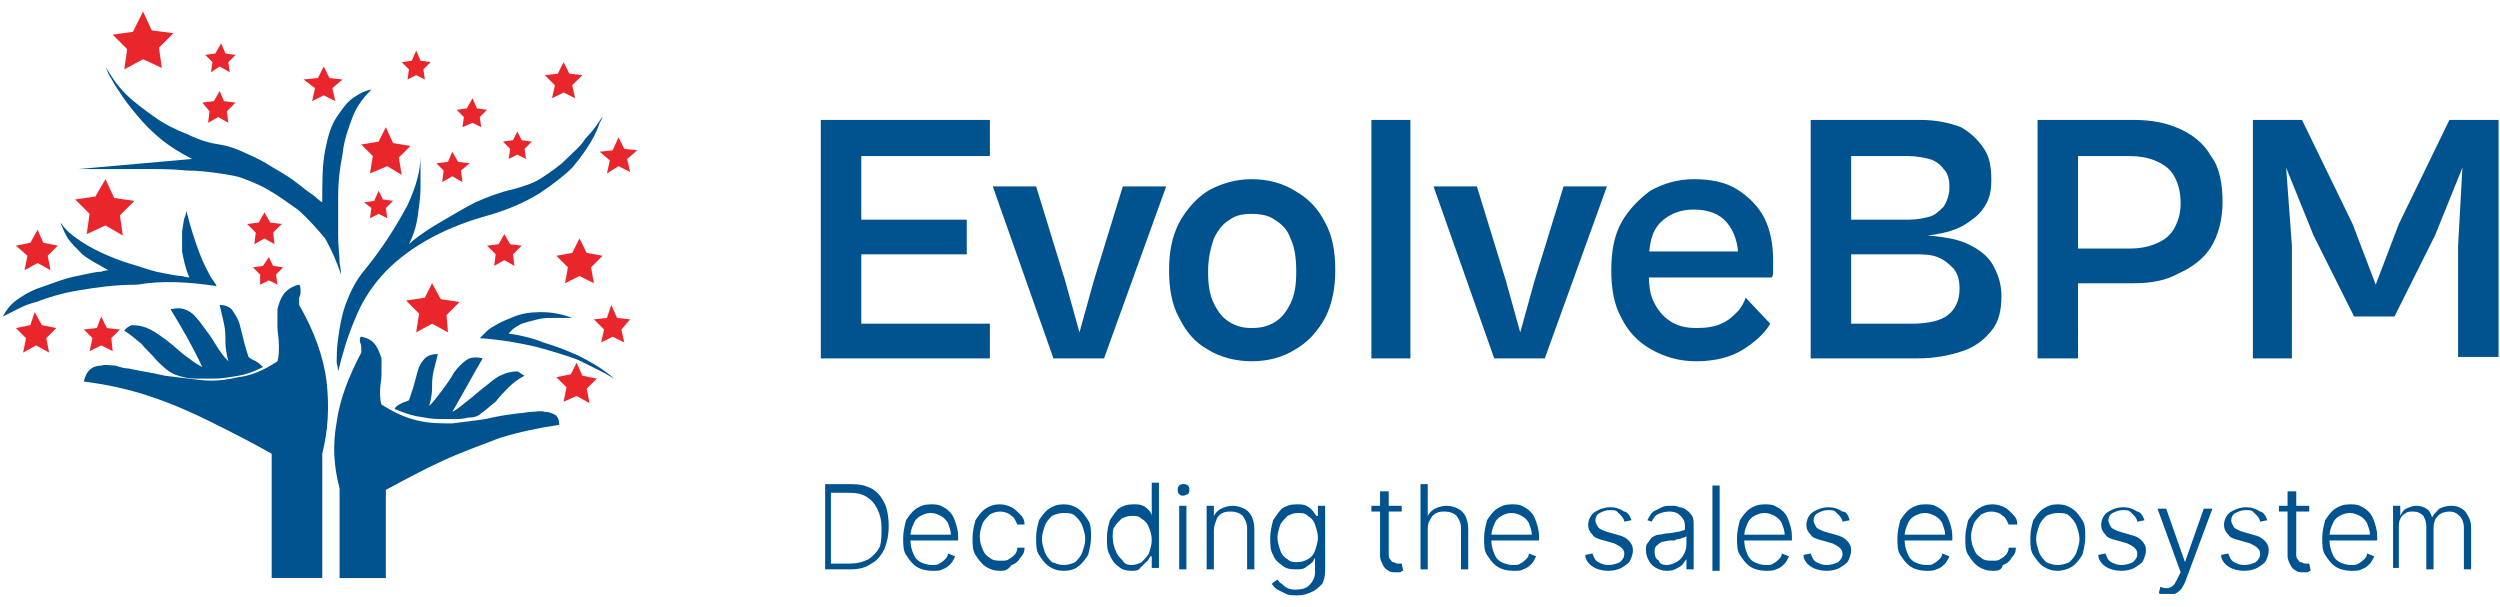 <?xml version="1.0" encoding="utf-8"?>
<!-- Generator: Adobe Illustrator 25.0.0, SVG Export Plug-In . SVG Version: 6.00 Build 0)  -->
<svg version="1.1" id="Layer_1" xmlns="http://www.w3.org/2000/svg" xmlns:xlink="http://www.w3.org/1999/xlink" x="0px" y="0px"
	 viewBox="0 0 173 42" style="enable-background:new 0 0 173 42;" xml:space="preserve">
<style type="text/css">
	.st0{fill:#00538E;}
	.st1{fill-rule:evenodd;clip-rule:evenodd;fill:#00538E;}
	.st2{fill-rule:evenodd;clip-rule:evenodd;fill:#E9262C;}
</style>
<g>
	<path class="st0" d="M59.6,24.8h-2.8V8.3h2.8V24.8z M68.4,24.8H57.8v-2.4h10.7V24.8z M66.9,17.6h-9.2v-2.4h9.2V17.6z M68.4,10.8
		H57.8V8.3h10.7V10.8z M76.4,24.8h-3.5l-4.2-11.9h3l2,6.5l1,3.6l1-3.6l2-6.5h3L76.4,24.8z M86.6,25c-1.1,0-2.2-0.3-3-0.8
		c-0.9-0.5-1.5-1.2-2-2.2c-0.5-0.9-0.7-2-0.7-3.3c0-1.3,0.2-2.3,0.7-3.3c0.5-0.9,1.2-1.7,2-2.2c0.9-0.5,1.9-0.8,3-0.8
		c1.2,0,2.2,0.3,3,0.8c0.9,0.5,1.6,1.2,2.1,2.2c0.5,0.9,0.7,2,0.7,3.3c0,1.2-0.2,2.3-0.7,3.3c-0.5,0.9-1.2,1.7-2.1,2.2
		C88.8,24.7,87.8,25,86.6,25z M86.6,22.7c0.6,0,1.1-0.1,1.6-0.4c0.5-0.3,0.8-0.7,1.1-1.3c0.3-0.6,0.4-1.3,0.4-2.2
		c0-0.9-0.1-1.7-0.4-2.3c-0.2-0.6-0.6-1-1.1-1.3c-0.4-0.3-1-0.4-1.6-0.4c-0.6,0-1.1,0.1-1.5,0.4c-0.5,0.3-0.8,0.7-1.1,1.3
		c-0.2,0.6-0.4,1.3-0.4,2.3c0,0.9,0.1,1.6,0.4,2.2c0.3,0.6,0.6,1,1.1,1.3C85.6,22.6,86.1,22.7,86.6,22.7z M97.6,24.8h-2.7V8.3h2.7
		V24.8z M106.9,24.8h-3.5l-4.2-11.9h3l2,6.5l1,3.6l1-3.6l2-6.5h3L106.9,24.8z M117.4,25c-1.2,0-2.2-0.3-3.1-0.8
		c-0.9-0.5-1.6-1.2-2.1-2.2c-0.5-0.9-0.7-2-0.7-3.3c0-1.3,0.2-2.4,0.7-3.3c0.5-0.9,1.2-1.6,2-2.2c0.9-0.5,1.9-0.8,3-0.8
		c1.2,0,2.2,0.2,3,0.7c0.8,0.5,1.5,1.2,1.9,2c0.4,0.8,0.6,1.8,0.6,2.9c0,0.2,0,0.5,0,0.7c0,0.2,0,0.4-0.1,0.5h-9.1v-1.8h7.3
		l-0.5,0.6c0-1.2-0.3-2-0.8-2.6c-0.5-0.6-1.3-0.9-2.3-0.9c-0.9,0-1.7,0.3-2.3,0.9c-0.6,0.6-0.8,1.5-0.8,2.8V19c0,0.8,0.1,1.5,0.4,2
		c0.3,0.6,0.7,1,1.2,1.3c0.5,0.3,1.1,0.4,1.7,0.4c0.7,0,1.3-0.1,1.7-0.3c0.5-0.2,0.8-0.5,1.1-0.8c0.3-0.3,0.5-0.7,0.6-1l1.7,1.8
		c-0.4,0.7-1.1,1.3-1.9,1.8C119.8,24.7,118.7,25,117.4,25z M132.7,24.8h-5.9v-2.4h5.5c1.1,0,2-0.2,2.5-0.6c0.5-0.4,0.8-1,0.8-1.8
		c0-0.6-0.1-1-0.4-1.4c-0.3-0.3-0.6-0.6-1.1-0.8c-0.5-0.2-1-0.2-1.7-0.2h-5.6v-2.4h5.3c0.6,0,1-0.1,1.4-0.2c0.4-0.1,0.7-0.4,1-0.7
		c0.2-0.3,0.4-0.8,0.4-1.3c0-0.6-0.1-1-0.4-1.3c-0.2-0.3-0.6-0.6-1-0.7c-0.4-0.1-0.9-0.2-1.5-0.2h-5.2V8.3h6.1c1.1,0,2,0.2,2.8,0.5
		c0.7,0.4,1.2,0.9,1.6,1.5c0.4,0.6,0.5,1.3,0.5,2.2c0,0.6-0.1,1.1-0.3,1.5c-0.2,0.4-0.5,0.8-0.9,1.1c-0.4,0.3-0.8,0.6-1.4,0.8
		c-0.5,0.2-1.1,0.3-1.8,0.4c1.3,0.1,2.3,0.3,3,0.7c0.8,0.4,1.3,0.9,1.6,1.5c0.3,0.6,0.5,1.2,0.5,2c0,1-0.2,1.8-0.7,2.4
		c-0.5,0.6-1.1,1.1-2,1.4C134.9,24.6,133.9,24.8,132.7,24.8z M128.1,24.8h-2.8V8.3h2.8V24.8z M147.7,19.6H142v-2.4h5.4
		c0.6,0,1.2-0.1,1.7-0.3c0.5-0.2,1-0.5,1.3-1c0.3-0.5,0.5-1.1,0.5-1.8c0-0.9-0.2-1.5-0.5-2c-0.3-0.5-0.8-0.8-1.3-1
		c-0.5-0.2-1.1-0.3-1.7-0.3H142V8.3h5.7c1.2,0,2.2,0.2,3.1,0.6c0.9,0.4,1.7,1,2.2,1.9c0.6,0.8,0.8,1.9,0.8,3.2
		c0,1.2-0.3,2.3-0.8,3.1c-0.5,0.8-1.3,1.4-2.2,1.8C149.9,19.4,148.9,19.6,147.7,19.6z M143.8,24.8H141V8.3h2.8V24.8z M158.7,24.8
		h-2.8V8.3h3.4l3.5,7.2l1.6,4.2l1.6-4.2l3.5-7.2h3.4v16.4h-2.8V17l0.3-5.4l-1.9,4.7l-2.8,5.6h-2.8l-2.8-5.6l-1.9-4.7l0.4,5.4V24.8z"
		/>
	<path class="st0" d="M58.8,39.4h-1.7v-5.9h1.8c0.6,0,1,0.1,1.4,0.3c0.4,0.2,0.7,0.6,0.9,1c0.2,0.4,0.3,1,0.3,1.6
		c0,0.6-0.1,1.1-0.3,1.6c-0.2,0.4-0.5,0.8-0.9,1C59.9,39.3,59.4,39.4,58.8,39.4z M57.6,39h1.2c0.5,0,0.9-0.1,1.3-0.3
		c0.3-0.2,0.6-0.5,0.8-0.9C61,37.4,61,37,61,36.5c0-0.5-0.1-0.9-0.3-1.3c-0.2-0.4-0.4-0.6-0.7-0.8c-0.3-0.2-0.7-0.3-1.2-0.3h-1.3V39
		z M64.5,39.5c-0.4,0-0.8-0.1-1.1-0.3c-0.3-0.2-0.5-0.5-0.7-0.8c-0.2-0.3-0.2-0.7-0.2-1.2c0-0.4,0.1-0.8,0.2-1.2
		c0.2-0.3,0.4-0.6,0.7-0.8c0.3-0.2,0.6-0.3,1-0.3c0.2,0,0.5,0,0.7,0.1c0.2,0.1,0.4,0.2,0.6,0.4c0.2,0.2,0.3,0.4,0.4,0.7
		c0.1,0.3,0.2,0.6,0.2,1v0.3h-3.4v-0.4h2.9c0-0.3-0.1-0.5-0.2-0.8c-0.1-0.2-0.3-0.4-0.5-0.5c-0.2-0.1-0.4-0.2-0.7-0.2
		c-0.3,0-0.5,0.1-0.7,0.2c-0.2,0.1-0.4,0.3-0.5,0.6c-0.1,0.2-0.2,0.5-0.2,0.8v0.3c0,0.3,0.1,0.7,0.2,0.9c0.1,0.3,0.3,0.5,0.5,0.6
		c0.2,0.1,0.5,0.2,0.8,0.2c0.2,0,0.4,0,0.5-0.1c0.2-0.1,0.3-0.2,0.4-0.3c0.1-0.1,0.2-0.2,0.2-0.4l0.5,0.2c-0.1,0.2-0.2,0.4-0.3,0.5
		c-0.2,0.2-0.3,0.3-0.6,0.4C65.1,39.5,64.8,39.5,64.5,39.5z M69.2,39.5c-0.4,0-0.7-0.1-1-0.3c-0.3-0.2-0.5-0.5-0.7-0.8
		s-0.2-0.7-0.2-1.2c0-0.4,0.1-0.8,0.2-1.2c0.2-0.3,0.4-0.6,0.7-0.8c0.3-0.2,0.6-0.3,1-0.3c0.3,0,0.6,0.1,0.8,0.2
		c0.2,0.1,0.4,0.3,0.6,0.5c0.2,0.2,0.3,0.4,0.3,0.7h-0.5c-0.1-0.2-0.2-0.5-0.4-0.6c-0.2-0.2-0.5-0.3-0.8-0.3c-0.3,0-0.5,0.1-0.7,0.2
		c-0.2,0.2-0.4,0.4-0.5,0.6c-0.1,0.3-0.2,0.6-0.2,0.9c0,0.4,0.1,0.7,0.2,0.9c0.1,0.3,0.3,0.5,0.5,0.6c0.2,0.2,0.5,0.2,0.8,0.2
		c0.2,0,0.4,0,0.5-0.1c0.2-0.1,0.3-0.2,0.4-0.3c0.1-0.1,0.2-0.3,0.2-0.5h0.5c0,0.3-0.1,0.5-0.3,0.7c-0.1,0.2-0.3,0.4-0.6,0.5
		C69.7,39.5,69.5,39.5,69.2,39.5z M73.6,39.5c-0.4,0-0.7-0.1-1-0.3c-0.3-0.2-0.5-0.5-0.7-0.8c-0.2-0.3-0.2-0.7-0.2-1.2
		c0-0.5,0.1-0.8,0.2-1.2c0.2-0.3,0.4-0.6,0.7-0.8c0.3-0.2,0.6-0.3,1-0.3c0.4,0,0.7,0.1,1,0.3c0.3,0.2,0.5,0.5,0.7,0.8
		c0.2,0.3,0.2,0.7,0.2,1.2c0,0.4-0.1,0.8-0.2,1.2c-0.2,0.3-0.4,0.6-0.7,0.8C74.4,39.4,74,39.5,73.6,39.5z M73.6,39.1
		c0.3,0,0.6-0.1,0.8-0.2c0.2-0.2,0.4-0.4,0.5-0.7c0.1-0.3,0.2-0.6,0.2-0.9c0-0.3-0.1-0.6-0.2-0.9c-0.1-0.3-0.3-0.5-0.5-0.7
		c-0.2-0.2-0.5-0.2-0.8-0.2c-0.3,0-0.6,0.1-0.8,0.2c-0.2,0.2-0.4,0.4-0.5,0.7c-0.1,0.3-0.2,0.6-0.2,0.9c0,0.3,0.1,0.6,0.2,0.9
		c0.1,0.3,0.3,0.5,0.5,0.7C73.1,39,73.3,39.1,73.6,39.1z M78.3,39.5c-0.4,0-0.7-0.1-0.9-0.3c-0.3-0.2-0.5-0.5-0.6-0.8
		c-0.2-0.3-0.2-0.7-0.2-1.2c0-0.5,0.1-0.8,0.2-1.2c0.2-0.3,0.4-0.6,0.6-0.8c0.3-0.2,0.6-0.3,1-0.3c0.3,0,0.5,0,0.7,0.1
		c0.2,0.1,0.3,0.2,0.4,0.3c0.1,0.1,0.2,0.3,0.2,0.4h0v-2.3h0.5v5.9h-0.5v-0.8h-0.1c-0.1,0.1-0.1,0.3-0.3,0.4
		c-0.1,0.1-0.3,0.3-0.4,0.4C78.8,39.5,78.5,39.5,78.3,39.5z M78.3,39.1c0.3,0,0.5-0.1,0.7-0.2c0.2-0.2,0.4-0.4,0.5-0.6
		c0.1-0.3,0.2-0.6,0.2-0.9c0-0.4-0.1-0.7-0.2-0.9c-0.1-0.3-0.3-0.5-0.5-0.6c-0.2-0.2-0.4-0.2-0.7-0.2c-0.3,0-0.5,0.1-0.7,0.2
		c-0.2,0.2-0.4,0.4-0.5,0.6C77,36.6,77,36.9,77,37.2c0,0.3,0.1,0.7,0.2,0.9c0.1,0.3,0.3,0.5,0.5,0.7C77.8,39,78,39.1,78.3,39.1z
		 M81.6,39.4V35h0.5v4.4H81.6z M81.9,34.3c-0.1,0-0.2,0-0.3-0.1c-0.1-0.1-0.1-0.2-0.1-0.3c0-0.1,0-0.2,0.1-0.3
		c0.1-0.1,0.2-0.1,0.3-0.1c0.1,0,0.2,0,0.3,0.1c0.1,0.1,0.1,0.2,0.1,0.3c0,0.1,0,0.2-0.1,0.3C82.1,34.2,82,34.3,81.9,34.3z M84,36.7
		v2.7h-0.5V35H84v0.7h0c0.1-0.2,0.3-0.4,0.5-0.5c0.2-0.1,0.5-0.2,0.8-0.2c0.3,0,0.6,0.1,0.8,0.2c0.2,0.1,0.4,0.3,0.5,0.5
		c0.1,0.2,0.2,0.5,0.2,0.9v2.8h-0.5v-2.8c0-0.4-0.1-0.6-0.3-0.9c-0.2-0.2-0.5-0.3-0.8-0.3c-0.2,0-0.4,0-0.6,0.1
		c-0.2,0.1-0.3,0.2-0.4,0.4C84.1,36.2,84,36.4,84,36.7z M89.8,41.2c-0.3,0-0.6,0-0.8-0.1c-0.2-0.1-0.4-0.2-0.6-0.3
		c-0.2-0.1-0.3-0.3-0.4-0.4l0.4-0.3c0.1,0.1,0.1,0.2,0.3,0.3c0.1,0.1,0.2,0.2,0.4,0.3c0.2,0.1,0.4,0.1,0.6,0.1
		c0.4,0,0.7-0.1,0.9-0.3c0.2-0.2,0.4-0.5,0.4-0.9v-1h0c-0.1,0.1-0.1,0.3-0.3,0.4c-0.1,0.1-0.3,0.2-0.4,0.3c-0.2,0.1-0.4,0.1-0.7,0.1
		c-0.4,0-0.7-0.1-0.9-0.3c-0.3-0.2-0.5-0.4-0.6-0.7c-0.2-0.3-0.2-0.7-0.2-1.2c0-0.4,0.1-0.8,0.2-1.2c0.2-0.3,0.4-0.6,0.6-0.8
		c0.3-0.2,0.6-0.3,1-0.3c0.3,0,0.5,0,0.7,0.1c0.2,0.1,0.3,0.2,0.4,0.3c0.1,0.1,0.2,0.3,0.3,0.4h0.1V35h0.5v4.5
		c0,0.4-0.1,0.7-0.2,0.9c-0.2,0.2-0.4,0.4-0.6,0.5C90.5,41.1,90.2,41.2,89.8,41.2z M89.8,38.9c0.3,0,0.5-0.1,0.7-0.2
		c0.2-0.1,0.4-0.3,0.5-0.6c0.1-0.3,0.2-0.6,0.2-0.9c0-0.3-0.1-0.6-0.2-0.9c-0.1-0.3-0.3-0.5-0.5-0.6c-0.2-0.2-0.4-0.2-0.7-0.2
		c-0.3,0-0.5,0.1-0.7,0.2c-0.2,0.2-0.4,0.4-0.5,0.6c-0.1,0.3-0.2,0.6-0.2,0.9c0,0.3,0.1,0.6,0.2,0.9c0.1,0.3,0.3,0.5,0.5,0.6
		C89.3,38.9,89.5,38.9,89.8,38.9z M97,35v0.4h-2.1V35H97z M95.6,34h0.5v4.3c0,0.2,0,0.3,0.1,0.4c0.1,0.1,0.1,0.2,0.2,0.2
		c0.1,0,0.2,0.1,0.3,0.1c0.1,0,0.1,0,0.2,0c0,0,0.1,0,0.1,0l0.1,0.5c0,0-0.1,0-0.2,0.1c-0.1,0-0.2,0-0.3,0c-0.2,0-0.4,0-0.5-0.1
		c-0.2-0.1-0.3-0.2-0.4-0.4c-0.1-0.2-0.2-0.4-0.2-0.6V34z M98.8,36.7v2.7h-0.5v-5.9h0.5v2.2h0c0.1-0.2,0.3-0.4,0.5-0.5
		c0.2-0.1,0.5-0.2,0.8-0.2c0.3,0,0.6,0.1,0.8,0.2c0.2,0.1,0.4,0.3,0.5,0.5c0.1,0.2,0.2,0.5,0.2,0.9v2.8h-0.5v-2.8
		c0-0.4-0.1-0.6-0.3-0.9c-0.2-0.2-0.5-0.3-0.8-0.3c-0.2,0-0.4,0-0.6,0.1c-0.2,0.1-0.3,0.2-0.4,0.4C98.8,36.2,98.8,36.4,98.8,36.7z
		 M104.7,39.5c-0.4,0-0.8-0.1-1.1-0.3c-0.3-0.2-0.5-0.5-0.7-0.8c-0.2-0.3-0.2-0.7-0.2-1.2c0-0.4,0.1-0.8,0.2-1.2
		c0.2-0.3,0.4-0.6,0.7-0.8c0.3-0.2,0.6-0.3,1-0.3c0.2,0,0.5,0,0.7,0.1c0.2,0.1,0.4,0.2,0.6,0.4c0.2,0.2,0.3,0.4,0.4,0.7
		c0.1,0.3,0.2,0.6,0.2,1v0.3h-3.4v-0.4h2.9c0-0.3-0.1-0.5-0.2-0.8c-0.1-0.2-0.3-0.4-0.5-0.5c-0.2-0.1-0.4-0.2-0.7-0.2
		c-0.3,0-0.5,0.1-0.7,0.2c-0.2,0.1-0.4,0.3-0.5,0.6c-0.1,0.2-0.2,0.5-0.2,0.8v0.3c0,0.3,0.1,0.7,0.2,0.9c0.1,0.3,0.3,0.5,0.5,0.6
		c0.2,0.1,0.5,0.2,0.8,0.2c0.2,0,0.4,0,0.5-0.1c0.2-0.1,0.3-0.2,0.4-0.3c0.1-0.1,0.2-0.2,0.2-0.4l0.5,0.2c-0.1,0.2-0.2,0.4-0.3,0.5
		c-0.2,0.2-0.3,0.3-0.6,0.4C105.3,39.5,105,39.5,104.7,39.5z M112.9,36l-0.5,0.1c0-0.1-0.1-0.3-0.2-0.4c-0.1-0.1-0.2-0.2-0.3-0.3
		c-0.1-0.1-0.3-0.1-0.5-0.1c-0.3,0-0.5,0.1-0.7,0.2s-0.3,0.3-0.3,0.5c0,0.2,0.1,0.3,0.2,0.5c0.1,0.1,0.3,0.2,0.6,0.3l0.7,0.2
		c0.4,0.1,0.6,0.2,0.8,0.4c0.2,0.2,0.3,0.4,0.3,0.7c0,0.2-0.1,0.5-0.2,0.7c-0.1,0.2-0.3,0.3-0.6,0.5c-0.2,0.1-0.5,0.2-0.9,0.2
		c-0.4,0-0.8-0.1-1.1-0.3c-0.3-0.2-0.5-0.5-0.5-0.8l0.5-0.1c0.1,0.3,0.2,0.5,0.4,0.6c0.2,0.1,0.4,0.2,0.7,0.2c0.3,0,0.6-0.1,0.8-0.2
		c0.2-0.2,0.3-0.3,0.3-0.6c0-0.2-0.1-0.3-0.2-0.4c-0.1-0.1-0.3-0.2-0.5-0.3l-0.7-0.2c-0.4-0.1-0.7-0.2-0.8-0.4
		c-0.2-0.2-0.3-0.4-0.3-0.7c0-0.2,0.1-0.5,0.2-0.6c0.1-0.2,0.3-0.3,0.5-0.4c0.2-0.1,0.5-0.2,0.8-0.2c0.4,0,0.7,0.1,1,0.3
		C112.6,35.4,112.8,35.7,112.9,36z M115.3,39.5c-0.3,0-0.5-0.1-0.7-0.2c-0.2-0.1-0.4-0.3-0.5-0.5c-0.1-0.2-0.2-0.4-0.2-0.7
		c0-0.2,0-0.4,0.1-0.5c0.1-0.1,0.2-0.3,0.3-0.4c0.2-0.1,0.3-0.2,0.5-0.2s0.4-0.1,0.7-0.1c0.2,0,0.5-0.1,0.6-0.1
		c0.2,0,0.3-0.1,0.4-0.1c0.1,0,0.1-0.1,0.1-0.2v-0.1c0-0.3-0.1-0.5-0.3-0.7c-0.2-0.2-0.4-0.3-0.8-0.3c-0.3,0-0.6,0.1-0.8,0.2
		c-0.2,0.1-0.3,0.3-0.4,0.5L114,36c0.1-0.2,0.2-0.4,0.4-0.6c0.2-0.1,0.4-0.2,0.6-0.3c0.2-0.1,0.4-0.1,0.7-0.1c0.2,0,0.3,0,0.5,0.1
		c0.2,0,0.4,0.1,0.5,0.2c0.2,0.1,0.3,0.3,0.4,0.4c0.1,0.2,0.1,0.4,0.1,0.7v3h-0.5v-0.7h0c-0.1,0.1-0.2,0.3-0.3,0.4
		c-0.1,0.1-0.3,0.2-0.5,0.3C115.7,39.5,115.5,39.5,115.3,39.5z M115.3,39.1c0.3,0,0.5-0.1,0.7-0.2c0.2-0.1,0.4-0.3,0.5-0.5
		c0.1-0.2,0.2-0.4,0.2-0.7v-0.6c0,0-0.1,0.1-0.2,0.1c-0.1,0-0.2,0.1-0.3,0.1c-0.1,0-0.2,0-0.3,0.1c-0.1,0-0.2,0-0.3,0
		c-0.2,0-0.5,0.1-0.6,0.1c-0.2,0.1-0.3,0.2-0.4,0.3c-0.1,0.1-0.1,0.3-0.1,0.4c0,0.3,0.1,0.5,0.3,0.6C114.8,39,115.1,39.1,115.3,39.1
		z M119,33.6v5.9h-0.5v-5.9H119z M122.2,39.5c-0.4,0-0.8-0.1-1.1-0.3c-0.3-0.2-0.5-0.5-0.7-0.8c-0.2-0.3-0.2-0.7-0.2-1.2
		c0-0.4,0.1-0.8,0.2-1.2c0.2-0.3,0.4-0.6,0.7-0.8c0.3-0.2,0.6-0.3,1-0.3c0.2,0,0.5,0,0.7,0.1c0.2,0.1,0.4,0.2,0.6,0.4
		c0.2,0.2,0.3,0.4,0.4,0.7c0.1,0.3,0.2,0.6,0.2,1v0.3h-3.4v-0.4h2.9c0-0.3-0.1-0.5-0.2-0.8c-0.1-0.2-0.3-0.4-0.5-0.5
		c-0.2-0.1-0.4-0.2-0.7-0.2c-0.3,0-0.5,0.1-0.7,0.2c-0.2,0.1-0.4,0.3-0.5,0.6c-0.1,0.2-0.2,0.5-0.2,0.8v0.3c0,0.3,0.1,0.7,0.2,0.9
		c0.1,0.3,0.3,0.5,0.5,0.6c0.2,0.1,0.5,0.2,0.8,0.2c0.2,0,0.4,0,0.5-0.1c0.2-0.1,0.3-0.2,0.4-0.3c0.1-0.1,0.2-0.2,0.2-0.4l0.5,0.2
		c-0.1,0.2-0.2,0.4-0.3,0.5c-0.2,0.2-0.3,0.3-0.6,0.4C122.7,39.5,122.5,39.5,122.2,39.5z M128,36l-0.5,0.1c0-0.1-0.1-0.3-0.2-0.4
		c-0.1-0.1-0.2-0.2-0.3-0.3c-0.1-0.1-0.3-0.1-0.5-0.1c-0.3,0-0.5,0.1-0.7,0.2c-0.2,0.1-0.3,0.3-0.3,0.5c0,0.2,0.1,0.3,0.2,0.5
		c0.1,0.1,0.3,0.2,0.6,0.3l0.7,0.2c0.4,0.1,0.6,0.2,0.8,0.4c0.2,0.2,0.3,0.4,0.3,0.7c0,0.2-0.1,0.5-0.2,0.7
		c-0.1,0.2-0.3,0.3-0.6,0.5c-0.2,0.1-0.5,0.2-0.9,0.2c-0.4,0-0.8-0.1-1.1-0.3c-0.3-0.2-0.5-0.5-0.5-0.8l0.5-0.1
		c0.1,0.3,0.2,0.5,0.4,0.6c0.2,0.1,0.4,0.2,0.7,0.2c0.3,0,0.6-0.1,0.8-0.2c0.2-0.2,0.3-0.3,0.3-0.6c0-0.2-0.1-0.3-0.2-0.4
		c-0.1-0.1-0.3-0.2-0.5-0.3l-0.7-0.2c-0.4-0.1-0.7-0.2-0.8-0.4c-0.2-0.2-0.3-0.4-0.3-0.7c0-0.2,0.1-0.5,0.2-0.6
		c0.1-0.2,0.3-0.3,0.5-0.4c0.2-0.1,0.5-0.2,0.8-0.2c0.4,0,0.7,0.1,1,0.3C127.8,35.4,127.9,35.7,128,36z M133.3,39.5
		c-0.4,0-0.8-0.1-1.1-0.3c-0.3-0.2-0.5-0.5-0.7-0.8c-0.2-0.3-0.2-0.7-0.2-1.2c0-0.4,0.1-0.8,0.2-1.2c0.2-0.3,0.4-0.6,0.7-0.8
		c0.3-0.2,0.6-0.3,1-0.3c0.2,0,0.5,0,0.7,0.1c0.2,0.1,0.4,0.2,0.6,0.4c0.2,0.2,0.3,0.4,0.4,0.7c0.1,0.3,0.2,0.6,0.2,1v0.3h-3.4v-0.4
		h2.9c0-0.3-0.1-0.5-0.2-0.8c-0.1-0.2-0.3-0.4-0.5-0.5c-0.2-0.1-0.4-0.2-0.7-0.2c-0.3,0-0.5,0.1-0.7,0.2c-0.2,0.1-0.4,0.3-0.5,0.6
		c-0.1,0.2-0.2,0.5-0.2,0.8v0.3c0,0.3,0.1,0.7,0.2,0.9c0.1,0.3,0.3,0.5,0.5,0.6c0.2,0.1,0.5,0.2,0.8,0.2c0.2,0,0.4,0,0.5-0.1
		c0.2-0.1,0.3-0.2,0.4-0.3c0.1-0.1,0.2-0.2,0.2-0.4l0.5,0.2c-0.1,0.2-0.2,0.4-0.3,0.5c-0.2,0.2-0.3,0.3-0.6,0.4
		C133.8,39.5,133.6,39.5,133.3,39.5z M137.9,39.5c-0.4,0-0.7-0.1-1-0.3c-0.3-0.2-0.5-0.5-0.7-0.8c-0.2-0.3-0.2-0.7-0.2-1.2
		c0-0.4,0.1-0.8,0.2-1.2c0.2-0.3,0.4-0.6,0.7-0.8c0.3-0.2,0.6-0.3,1-0.3c0.3,0,0.6,0.1,0.8,0.2c0.2,0.1,0.4,0.3,0.6,0.5
		c0.2,0.2,0.3,0.4,0.3,0.7H139c-0.1-0.2-0.2-0.5-0.4-0.6c-0.2-0.2-0.5-0.3-0.8-0.3c-0.3,0-0.5,0.1-0.7,0.2c-0.2,0.2-0.4,0.4-0.5,0.6
		c-0.1,0.3-0.2,0.6-0.2,0.9c0,0.4,0.1,0.7,0.2,0.9c0.1,0.3,0.3,0.5,0.5,0.6c0.2,0.2,0.5,0.2,0.8,0.2c0.2,0,0.4,0,0.5-0.1
		c0.2-0.1,0.3-0.2,0.4-0.3c0.1-0.1,0.2-0.3,0.2-0.5h0.5c0,0.3-0.1,0.5-0.3,0.7c-0.1,0.2-0.3,0.4-0.6,0.5
		C138.5,39.5,138.2,39.5,137.9,39.5z M142.4,39.5c-0.4,0-0.7-0.1-1-0.3c-0.3-0.2-0.5-0.5-0.7-0.8c-0.2-0.3-0.2-0.7-0.2-1.2
		c0-0.5,0.1-0.8,0.2-1.2c0.2-0.3,0.4-0.6,0.7-0.8c0.3-0.2,0.6-0.3,1-0.3c0.4,0,0.7,0.1,1,0.3c0.3,0.2,0.5,0.5,0.7,0.8
		c0.2,0.3,0.2,0.7,0.2,1.2c0,0.4-0.1,0.8-0.2,1.2c-0.2,0.3-0.4,0.6-0.7,0.8C143.1,39.4,142.7,39.5,142.4,39.5z M142.4,39.1
		c0.3,0,0.6-0.1,0.8-0.2c0.2-0.2,0.4-0.4,0.5-0.7c0.1-0.3,0.2-0.6,0.2-0.9c0-0.3-0.1-0.6-0.2-0.9c-0.1-0.3-0.3-0.5-0.5-0.7
		c-0.2-0.2-0.5-0.2-0.8-0.2c-0.3,0-0.6,0.1-0.8,0.2c-0.2,0.2-0.4,0.4-0.5,0.7c-0.1,0.3-0.2,0.6-0.2,0.9c0,0.3,0.1,0.6,0.2,0.9
		c0.1,0.3,0.3,0.5,0.5,0.7C141.8,39,142.1,39.1,142.4,39.1z M148.4,36l-0.5,0.1c0-0.1-0.1-0.3-0.2-0.4c-0.1-0.1-0.2-0.2-0.3-0.3
		c-0.1-0.1-0.3-0.1-0.5-0.1c-0.3,0-0.5,0.1-0.7,0.2c-0.2,0.1-0.3,0.3-0.3,0.5c0,0.2,0.1,0.3,0.2,0.5c0.1,0.1,0.3,0.2,0.6,0.3
		l0.7,0.2c0.4,0.1,0.6,0.2,0.8,0.4c0.2,0.2,0.3,0.4,0.3,0.7c0,0.2-0.1,0.5-0.2,0.7c-0.1,0.2-0.3,0.3-0.6,0.5
		c-0.2,0.1-0.5,0.2-0.9,0.2c-0.4,0-0.8-0.1-1.1-0.3c-0.3-0.2-0.5-0.5-0.5-0.8l0.5-0.1c0.1,0.3,0.2,0.5,0.4,0.6
		c0.2,0.1,0.4,0.2,0.7,0.2c0.3,0,0.6-0.1,0.8-0.2c0.2-0.2,0.3-0.3,0.3-0.6c0-0.2-0.1-0.3-0.2-0.4c-0.1-0.1-0.3-0.2-0.5-0.3l-0.7-0.2
		c-0.4-0.1-0.7-0.2-0.8-0.4c-0.2-0.2-0.3-0.4-0.3-0.7c0-0.2,0.1-0.5,0.2-0.6c0.1-0.2,0.3-0.3,0.5-0.4c0.2-0.1,0.5-0.2,0.8-0.2
		c0.4,0,0.7,0.1,1,0.3C148.1,35.4,148.3,35.7,148.4,36z M149.9,41.1c-0.1,0-0.2,0-0.3,0c-0.1,0-0.2,0-0.2-0.1l0.1-0.4
		c0.2,0.1,0.3,0.1,0.5,0.1c0.1,0,0.3-0.1,0.4-0.2c0.1-0.1,0.2-0.3,0.3-0.5l0.2-0.4l-1.6-4.4h0.6l1.3,3.7h0l1.3-3.7h0.6l-1.9,5.1
		c-0.1,0.2-0.2,0.4-0.3,0.5c-0.1,0.1-0.2,0.2-0.4,0.3C150.3,41.1,150.1,41.1,149.9,41.1z M156.9,36l-0.5,0.1c0-0.1-0.1-0.3-0.2-0.4
		c-0.1-0.1-0.2-0.2-0.3-0.3c-0.1-0.1-0.3-0.1-0.5-0.1c-0.3,0-0.5,0.1-0.7,0.2s-0.3,0.3-0.3,0.5c0,0.2,0.1,0.3,0.2,0.5
		c0.1,0.1,0.3,0.2,0.6,0.3l0.7,0.2c0.4,0.1,0.6,0.2,0.8,0.4c0.2,0.2,0.3,0.4,0.3,0.7c0,0.2-0.1,0.5-0.2,0.7
		c-0.1,0.2-0.3,0.3-0.6,0.5c-0.2,0.1-0.5,0.2-0.9,0.2c-0.4,0-0.8-0.1-1.1-0.3c-0.3-0.2-0.5-0.5-0.5-0.8l0.5-0.1
		c0.1,0.3,0.2,0.5,0.4,0.6c0.2,0.1,0.4,0.2,0.7,0.2c0.3,0,0.6-0.1,0.8-0.2c0.2-0.2,0.3-0.3,0.3-0.6c0-0.2-0.1-0.3-0.2-0.4
		c-0.1-0.1-0.3-0.2-0.5-0.3l-0.7-0.2c-0.4-0.1-0.7-0.2-0.8-0.4c-0.2-0.2-0.3-0.4-0.3-0.7c0-0.2,0.1-0.5,0.2-0.6
		c0.1-0.2,0.3-0.3,0.5-0.4c0.2-0.1,0.5-0.2,0.8-0.2c0.4,0,0.7,0.1,1,0.3C156.6,35.4,156.8,35.7,156.9,36z M159.8,35v0.4h-2.1V35
		H159.8z M158.4,34h0.5v4.3c0,0.2,0,0.3,0.1,0.4c0.1,0.1,0.1,0.2,0.2,0.2c0.1,0,0.2,0.1,0.3,0.1c0.1,0,0.1,0,0.2,0c0,0,0.1,0,0.1,0
		l0.1,0.5c0,0-0.1,0-0.2,0.1c-0.1,0-0.2,0-0.3,0c-0.2,0-0.4,0-0.5-0.1c-0.2-0.1-0.3-0.2-0.4-0.4c-0.1-0.2-0.2-0.4-0.2-0.6V34z
		 M162.7,39.5c-0.4,0-0.8-0.1-1.1-0.3c-0.3-0.2-0.5-0.5-0.7-0.8c-0.2-0.3-0.2-0.7-0.2-1.2c0-0.4,0.1-0.8,0.2-1.2
		c0.2-0.3,0.4-0.6,0.7-0.8c0.3-0.2,0.6-0.3,1-0.3c0.2,0,0.5,0,0.7,0.1c0.2,0.1,0.4,0.2,0.6,0.4c0.2,0.2,0.3,0.4,0.4,0.7
		c0.1,0.3,0.2,0.6,0.2,1v0.3h-3.4v-0.4h2.9c0-0.3-0.1-0.5-0.2-0.8c-0.1-0.2-0.3-0.4-0.5-0.5c-0.2-0.1-0.4-0.2-0.7-0.2
		c-0.3,0-0.5,0.1-0.7,0.2c-0.2,0.1-0.4,0.3-0.5,0.6c-0.1,0.2-0.2,0.5-0.2,0.8v0.3c0,0.3,0.1,0.7,0.2,0.9c0.1,0.3,0.3,0.5,0.5,0.6
		c0.2,0.1,0.5,0.2,0.8,0.2c0.2,0,0.4,0,0.5-0.1c0.2-0.1,0.3-0.2,0.4-0.3c0.1-0.1,0.2-0.2,0.2-0.4l0.5,0.2c-0.1,0.2-0.2,0.4-0.3,0.5
		c-0.2,0.2-0.3,0.3-0.6,0.4C163.3,39.5,163,39.5,162.7,39.5z M165.6,39.4V35h0.5v0.7h0c0.1-0.2,0.2-0.4,0.4-0.5
		c0.2-0.1,0.5-0.2,0.7-0.2c0.3,0,0.6,0.1,0.7,0.2c0.2,0.1,0.3,0.3,0.4,0.6h0c0.1-0.2,0.3-0.4,0.5-0.6c0.2-0.1,0.5-0.2,0.8-0.2
		c0.4,0,0.7,0.1,1,0.4c0.2,0.3,0.4,0.6,0.4,1.1v2.9h-0.5v-2.9c0-0.3-0.1-0.6-0.3-0.8c-0.2-0.2-0.4-0.3-0.7-0.3
		c-0.3,0-0.6,0.1-0.8,0.3c-0.2,0.2-0.3,0.5-0.3,0.8v2.9h-0.5v-3c0-0.3-0.1-0.5-0.2-0.7c-0.2-0.2-0.4-0.3-0.7-0.3
		c-0.2,0-0.4,0-0.5,0.1c-0.2,0.1-0.3,0.2-0.4,0.4c-0.1,0.2-0.1,0.4-0.1,0.6v2.8H165.6z"/>
	<path class="st1" d="M33.3,28.6c-0.2,0.2-0.5,0.3-0.9,0.3C32,29,31.7,29,31.4,29c-0.3,0-0.7,0-1,0c-0.5,0-1-0.1-1.6-0.2
		c-0.5-0.1-1-0.3-1.5-0.5c0.1-0.2,0.3-0.3,0.5-0.4c0.2-0.1,0.3-0.1,0.5-0.2c0.1-0.3,0.2-0.6,0.3-0.9c0.1-0.4,0.2-0.7,0.3-1.1
		c0.1-0.4,0.3-0.7,0.5-0.9c0.2-0.2,0.5-0.3,0.9-0.3c-0.1,0.4-0.2,0.8-0.3,1.2c-0.1,0.4-0.1,0.8-0.1,1.2c0,0.4-0.1,0.8-0.2,1.2
		c0.3-0.3,0.6-0.7,0.9-1.1c0.3-0.4,0.6-0.8,0.8-1.2c0.3-0.4,0.6-0.7,0.9-0.9c0.3-0.2,0.7-0.2,1.1-0.1c-0.7,1.2-1.4,2.5-2.1,3.7
		c0.4-0.2,0.7-0.5,1.1-0.8c0.4-0.3,0.7-0.6,1.1-0.9c0.4-0.3,0.7-0.6,1.1-0.8c0.4-0.2,0.8-0.3,1.2-0.3c0.2,0.1,0.3,0.2,0.5,0.3
		c-0.4,0.2-0.8,0.5-1.1,0.8c-0.3,0.3-0.6,0.6-0.9,1C33.9,28.1,33.6,28.4,33.3,28.6z"/>
	<path class="st1" d="M25,24.4c0-0.1,0-0.3,0-0.4c0-0.2-0.1-0.3-0.1-0.4c0-0.1,0-0.3,0.1-0.3c0.5,0.1,0.8,0.3,1,0.6
		c0.2,0.3,0.3,0.6,0.4,0.9c0,0.4,0,0.7,0,1.1c0,0.4-0.1,0.8-0.1,1.1c0,0.4,0,0.7,0.1,1c0.8,0.5,1.6,0.9,2.5,1.1
		c0.8,0.2,1.6,0.2,2.4,0.2c0.8-0.1,1.6-0.2,2.3-0.3c0.8-0.2,1.5-0.3,2.3-0.4c0.3,0,0.6-0.1,0.9-0.1c0.3,0,0.6-0.1,0.9,0
		c0.3,0,0.5,0.1,0.7,0.2c0.2,0.1,0.3,0.4,0.3,0.7c-1.4,0.2-2.8,0.5-4.1,0.9c-1.3,0.5-2.7,1-4,1.6c-1.3,0.6-2.6,1.3-3.9,2V40h-3.2
		v-6.2c-0.4-1.5-0.5-3-0.2-4.6C23.5,27.7,24.1,26.1,25,24.4z"/>
	<path class="st1" d="M11.7,25.7c0.3,0.2,0.6,0.3,1,0.4c0.4,0.1,0.7,0.1,1.1,0.1c0.4,0,0.7,0,1,0c0.6,0,1.1-0.1,1.7-0.2
		c0.6-0.1,1.1-0.3,1.7-0.6c-0.2-0.2-0.3-0.3-0.5-0.4c-0.2-0.1-0.4-0.2-0.5-0.3c-0.1-0.3-0.2-0.6-0.3-1c-0.1-0.4-0.2-0.8-0.3-1.2
		c-0.1-0.4-0.3-0.7-0.5-1c-0.2-0.3-0.6-0.4-0.9-0.4c0.1,0.4,0.2,0.9,0.3,1.3c0.1,0.4,0.1,0.9,0.1,1.3c0,0.4,0.1,0.9,0.2,1.3
		c-0.3-0.3-0.6-0.7-0.9-1.2c-0.3-0.5-0.6-0.9-0.9-1.3c-0.3-0.4-0.6-0.8-1-1c-0.4-0.2-0.7-0.2-1.2-0.1c0.8,1.3,1.6,2.7,2.2,4
		c-0.4-0.2-0.8-0.5-1.2-0.8c-0.4-0.3-0.8-0.7-1.2-1c-0.4-0.3-0.8-0.6-1.2-0.8c-0.4-0.2-0.8-0.3-1.3-0.3c-0.2,0.1-0.4,0.2-0.5,0.4
		c0.4,0.2,0.8,0.6,1.2,0.9c0.3,0.4,0.7,0.7,1,1.1C11,25.1,11.4,25.5,11.7,25.7z"/>
	<path class="st1" d="M20.7,21.1c0-0.1,0-0.3,0-0.5c0.1-0.2,0.1-0.3,0.1-0.5c0-0.1,0-0.3-0.1-0.4c-0.5,0.1-0.9,0.4-1.1,0.7
		c-0.2,0.3-0.3,0.6-0.4,1c0,0.4,0,0.8,0,1.2c0,0.4,0.1,0.8,0.1,1.3c0,0.4,0,0.8-0.1,1.1c-0.9,0.6-1.8,1-2.7,1.1
		c-0.9,0.2-1.7,0.3-2.6,0.2c-0.9-0.1-1.7-0.2-2.5-0.3c-0.8-0.2-1.6-0.3-2.5-0.5c-0.3,0-0.6-0.1-0.9-0.2c-0.3,0-0.7-0.1-1,0
		c-0.3,0-0.6,0.1-0.8,0.3c-0.2,0.2-0.3,0.4-0.4,0.8c1.5,0.2,3,0.5,4.5,1c1.5,0.5,2.9,1.1,4.3,1.8c1.4,0.7,2.8,1.4,4.2,2.2v8.6h3.5
		v-8.6c0.4-1.6,0.5-3.2,0.3-5C22.4,24.8,21.8,23,20.7,21.1z"/>
	<path class="st1" d="M23.4,25.7c0,0,0-0.2-0.1-0.6c0-0.4,0-1,0.1-1.7c0.1-0.7,0.2-1.4,0.5-2.3c0.3-0.8,0.7-1.7,1.4-2.5
		c1.3-1.6,2.2-3.1,2.9-4.4c0.6-1.3,0.9-2.4,0.9-3.4c0,0,0,0.2,0,0.6c0,0.4,0,0.9,0,1.6c0,0.6-0.1,1.3-0.2,2
		c-0.1,0.7-0.3,1.3-0.6,1.9c0,0,0.2-0.2,0.6-0.5c0.4-0.3,1-0.7,1.7-1.1c0.7-0.4,1.5-0.9,2.3-1.3c0.9-0.4,1.7-0.7,2.6-0.9
		c0.7-0.2,1.4-0.4,2-0.8c0.6-0.4,1.2-0.8,1.7-1.3c0.5-0.5,1-0.9,1.3-1.4c0.4-0.4,0.7-0.8,0.9-1.1c0.2-0.3,0.3-0.4,0.3-0.5
		c0,0,0,0.2-0.2,0.5c-0.1,0.3-0.3,0.8-0.6,1.3c-0.3,0.5-0.7,1.1-1.3,1.8c-0.6,0.6-1.4,1.2-2.3,1.8c-1,0.6-2.1,1.1-3.5,1.5
		c-1.8,0.5-3.2,1.1-4.4,1.8c-1.2,0.7-2.2,1.5-3,2.4c-0.8,0.9-1.4,1.9-1.8,2.9C24,23.4,23.7,24.5,23.4,25.7z"/>
	<path class="st1" d="M23.6,19c0,0,0-0.3-0.1-0.8c0-0.5-0.1-1.1-0.1-1.9c0-0.8,0-1.7,0-2.7c0-1,0.1-1.9,0.3-2.9
		c0.1-1,0.4-1.8,0.7-2.6c0.3-0.8,0.8-1.4,1.3-1.9c0,0-0.1,0-0.4,0.1c-0.3,0.1-0.6,0.3-0.9,0.5c-0.4,0.3-0.7,0.7-1.1,1.3
		c-0.4,0.6-0.6,1.3-0.8,2.3c-0.2,1-0.2,2.2-0.2,3.6c0,0-0.2-0.1-0.5-0.4c-0.3-0.2-0.7-0.5-1.2-0.9c-0.5-0.4-1-0.7-1.7-1.1
		c-0.6-0.4-1.2-0.7-1.9-1c-0.6-0.3-1.2-0.5-1.8-0.6c-0.7-0.1-1.4-0.3-2.2-0.7c-0.8-0.3-1.6-0.7-2.3-1.2c-0.7-0.5-1.4-1-2-1.6
		c-0.6-0.6-1-1.2-1.4-1.9c0,0,0.1,0.2,0.2,0.5C7.8,5.6,8,6,8.3,6.4C8.6,6.9,9,7.4,9.5,8c0.5,0.6,1,1.1,1.6,1.6
		c0.6,0.5,1.4,1,2.2,1.4l-7.9,0.7c0,0,0.2,0,0.7,0c0.5,0,1,0,1.8,0c0.7,0,1.5,0,2.4,0c0.9,0,1.7,0,2.6,0.1c0.8,0,1.6,0.1,2.3,0.2
		c0.7,0.1,1.2,0.2,1.5,0.3c0.5,0.2,1.1,0.4,1.8,0.8c0.7,0.4,1.4,0.9,2.1,1.4c0.7,0.6,1.3,1.3,1.9,2C22.9,17.2,23.3,18.1,23.6,19z"/>
	<path class="st1" d="M15,19.8c0,0-0.1-0.2-0.4-0.6c-0.2-0.4-0.5-0.9-0.8-1.7c-0.3-0.8-0.6-1.7-0.9-2.9c0,0,0,0.1-0.1,0.4
		c-0.1,0.2-0.1,0.5-0.2,1c0,0.4,0,0.9,0,1.4c0.1,0.5,0.2,1.1,0.5,1.8c0,0-0.2,0-0.5-0.1c-0.3,0-0.8-0.1-1.3-0.2
		c-0.6-0.1-1.2-0.3-1.8-0.5c-0.7-0.2-1.3-0.4-2-0.7c-0.7-0.3-1.3-0.6-1.9-1c-0.6-0.4-1.1-0.8-1.4-1.3c0,0,0,0.1,0.1,0.3
		c0.1,0.2,0.2,0.5,0.4,0.8c0.2,0.3,0.6,0.7,1,1.1c0.5,0.4,1.1,0.7,1.8,1.1c0,0-0.2,0-0.5,0.1c-0.3,0-0.7,0.1-1.2,0.2
		c-0.5,0.1-1,0.2-1.6,0.4c-0.6,0.2-1.1,0.4-1.7,0.6c-0.5,0.2-1,0.5-1.4,0.8c-0.4,0.3-0.7,0.7-0.9,1.1c0,0,0.2-0.1,0.6-0.3
		c0.4-0.2,0.9-0.5,1.7-0.7c0.8-0.3,1.7-0.6,2.9-0.8c1.2-0.2,2.5-0.4,4.1-0.4C11.2,19.4,13,19.5,15,19.8z"/>
	<path class="st1" d="M33.2,23.4c0,0,0.1-0.1,0.3-0.3c0.2-0.2,0.4-0.4,0.8-0.6c0.3-0.2,0.8-0.4,1.3-0.6c0.5-0.2,1.1-0.3,1.8-0.3
		c0.7,0,1.4,0.1,2.2,0.4c0,0-0.1,0-0.4,0c-0.2,0-0.5,0-0.9,0c-0.4,0-0.7,0-1.1,0.1c-0.4,0.1-0.8,0.2-1.1,0.3
		c-0.4,0.2-0.7,0.4-0.9,0.7c0,0,0.2,0,0.7,0.1c0.4,0.1,1,0.2,1.7,0.5c0.7,0.2,1.5,0.5,2.4,0.9c0.8,0.4,1.7,0.9,2.5,1.6
		c0,0-0.2-0.1-0.7-0.4c-0.4-0.2-1-0.5-1.8-0.9c-0.8-0.3-1.8-0.6-2.9-0.9C35.8,23.7,34.6,23.5,33.2,23.4z"/>
	<path class="st2" d="M9.9,0.8l0.6,1.3L12,2.3l-1,1l0.2,1.4L9.9,4.1L8.6,4.8l0.2-1.4l-1-1l1.4-0.2L9.9,0.8z"/>
	<path class="st2" d="M7.3,12.4l0.6,1.3l1.4,0.2l-1,1l0.2,1.4l-1.2-0.7L6,16.2l0.2-1.4l-1-1l1.4-0.2L7.3,12.4z"/>
	<path class="st2" d="M40.1,16.5l0.5,1l1.1,0.2l-0.8,0.8l0.2,1.1l-1-0.5l-1,0.5l0.2-1.1l-0.8-0.8l1.1-0.2L40.1,16.5z"/>
	<path class="st2" d="M42.8,9.5l0.4,0.8l0.9,0.1l-0.7,0.6l0.2,0.9l-0.8-0.4L42,12l0.2-0.9l-0.7-0.6l0.9-0.1L42.8,9.5z"/>
	<path class="st2" d="M32.7,6.8L33,7.5l0.7,0.1l-0.5,0.5l0.1,0.7l-0.6-0.3L32,8.8l0.1-0.7l-0.5-0.5l0.7-0.1L32.7,6.8z"/>
	<path class="st2" d="M39,4.3l0.4,0.8l0.9,0.1l-0.7,0.7l0.2,0.9L39,6.4l-0.8,0.4l0.2-0.9l-0.7-0.7l0.9-0.1L39,4.3z"/>
	<path class="st2" d="M39.9,25.1l0.4,0.9l1,0.2l-0.7,0.7l0.2,1l-0.9-0.5L39,27.8l0.2-1l-0.7-0.7l1-0.2L39.9,25.1z"/>
	<path class="st2" d="M29.9,19.6l0.6,1.1l1.3,0.2l-0.9,0.9L31,23l-1.1-0.6L28.8,23l0.2-1.3l-0.9-0.9l1.3-0.2L29.9,19.6z"/>
	<path class="st2" d="M34.9,16.2l0.4,0.7l0.8,0.1l-0.6,0.6l0.1,0.8l-0.7-0.4l-0.7,0.4l0.1-0.8l-0.6-0.6l0.8-0.1L34.9,16.2z"/>
	<path class="st2" d="M42.3,21.1l0.4,0.9l0.9,0.1L43,22.8l0.2,0.9l-0.8-0.4l-0.8,0.4l0.2-0.9l-0.7-0.7l0.9-0.1L42.3,21.1z"/>
	<path class="st2" d="M35.8,9.1l0.3,0.6l0.7,0.1l-0.5,0.5l0.1,0.7l-0.6-0.3L35.2,11l0.1-0.7l-0.5-0.5l0.7-0.1L35.8,9.1z"/>
	<path class="st2" d="M31.3,10.5l0.4,0.7l0.8,0.1l-0.6,0.5l0.1,0.8l-0.7-0.4l-0.7,0.4l0.1-0.8l-0.5-0.5l0.8-0.1L31.3,10.5z"/>
	<path class="st2" d="M26.7,8.8l0.5,1.1l1.2,0.2l-0.8,0.8l0.2,1.2l-1-0.6L25.6,12l0.2-1.2L25,10l1.2-0.2L26.7,8.8z"/>
	<path class="st2" d="M26.2,13.2l0.3,0.6l0.7,0.1l-0.5,0.5l0.1,0.7l-0.6-0.3l-0.6,0.3l0.1-0.7L25.2,14l0.7-0.1L26.2,13.2z"/>
	<path class="st2" d="M28.8,3.5l0.3,0.7l0.7,0.1l-0.5,0.5l0.1,0.7l-0.6-0.3l-0.6,0.3l0.1-0.7l-0.5-0.5l0.7-0.1L28.8,3.5z"/>
	<path class="st2" d="M22.4,4.6l0.4,0.8l0.9,0.1l-0.7,0.6l0.2,0.9l-0.8-0.4l-0.8,0.4l0.2-0.9L21,5.5L22,5.4L22.4,4.6z"/>
	<path class="st2" d="M15.2,6.3L15.5,7l0.8,0.1l-0.6,0.6l0.1,0.8l-0.7-0.4l-0.7,0.4l0.1-0.8L14,7.1L14.8,7L15.2,6.3z"/>
	<path class="st2" d="M15.3,3l0.3,0.7l0.7,0.1l-0.5,0.5L15.9,5l-0.7-0.4L14.6,5l0.1-0.7l-0.5-0.5l0.7-0.1L15.3,3z"/>
	<path class="st2" d="M2.4,21.6l0.5,0.9l1,0.2l-0.7,0.7l0.2,1l-0.9-0.5l-0.9,0.5l0.2-1l-0.7-0.7l1-0.2L2.4,21.6z"/>
	<path class="st2" d="M2.6,15.9L3,16.8l1,0.2l-0.7,0.7l0.2,1l-0.9-0.5l-0.9,0.5l0.2-1L1.1,17l1-0.2L2.6,15.9z"/>
	<path class="st2" d="M7,21.9l0.4,0.8l0.9,0.1l-0.6,0.6l0.1,0.9L7,23.9l-0.8,0.4l0.2-0.9l-0.6-0.6l0.9-0.1L7,21.9z"/>
	<path class="st2" d="M18.3,14.7l0.4,0.7l0.8,0.1l-0.6,0.6l0.1,0.8l-0.7-0.4l-0.7,0.4l0.1-0.8l-0.6-0.6l0.8-0.1L18.3,14.7z"/>
	<path class="st2" d="M18.6,17.8l0.3,0.6l0.7,0.1L19.1,19l0.1,0.7l-0.6-0.3l-0.6,0.3L18,19l-0.5-0.5l0.7-0.1L18.6,17.8z"/>
</g>
</svg>
